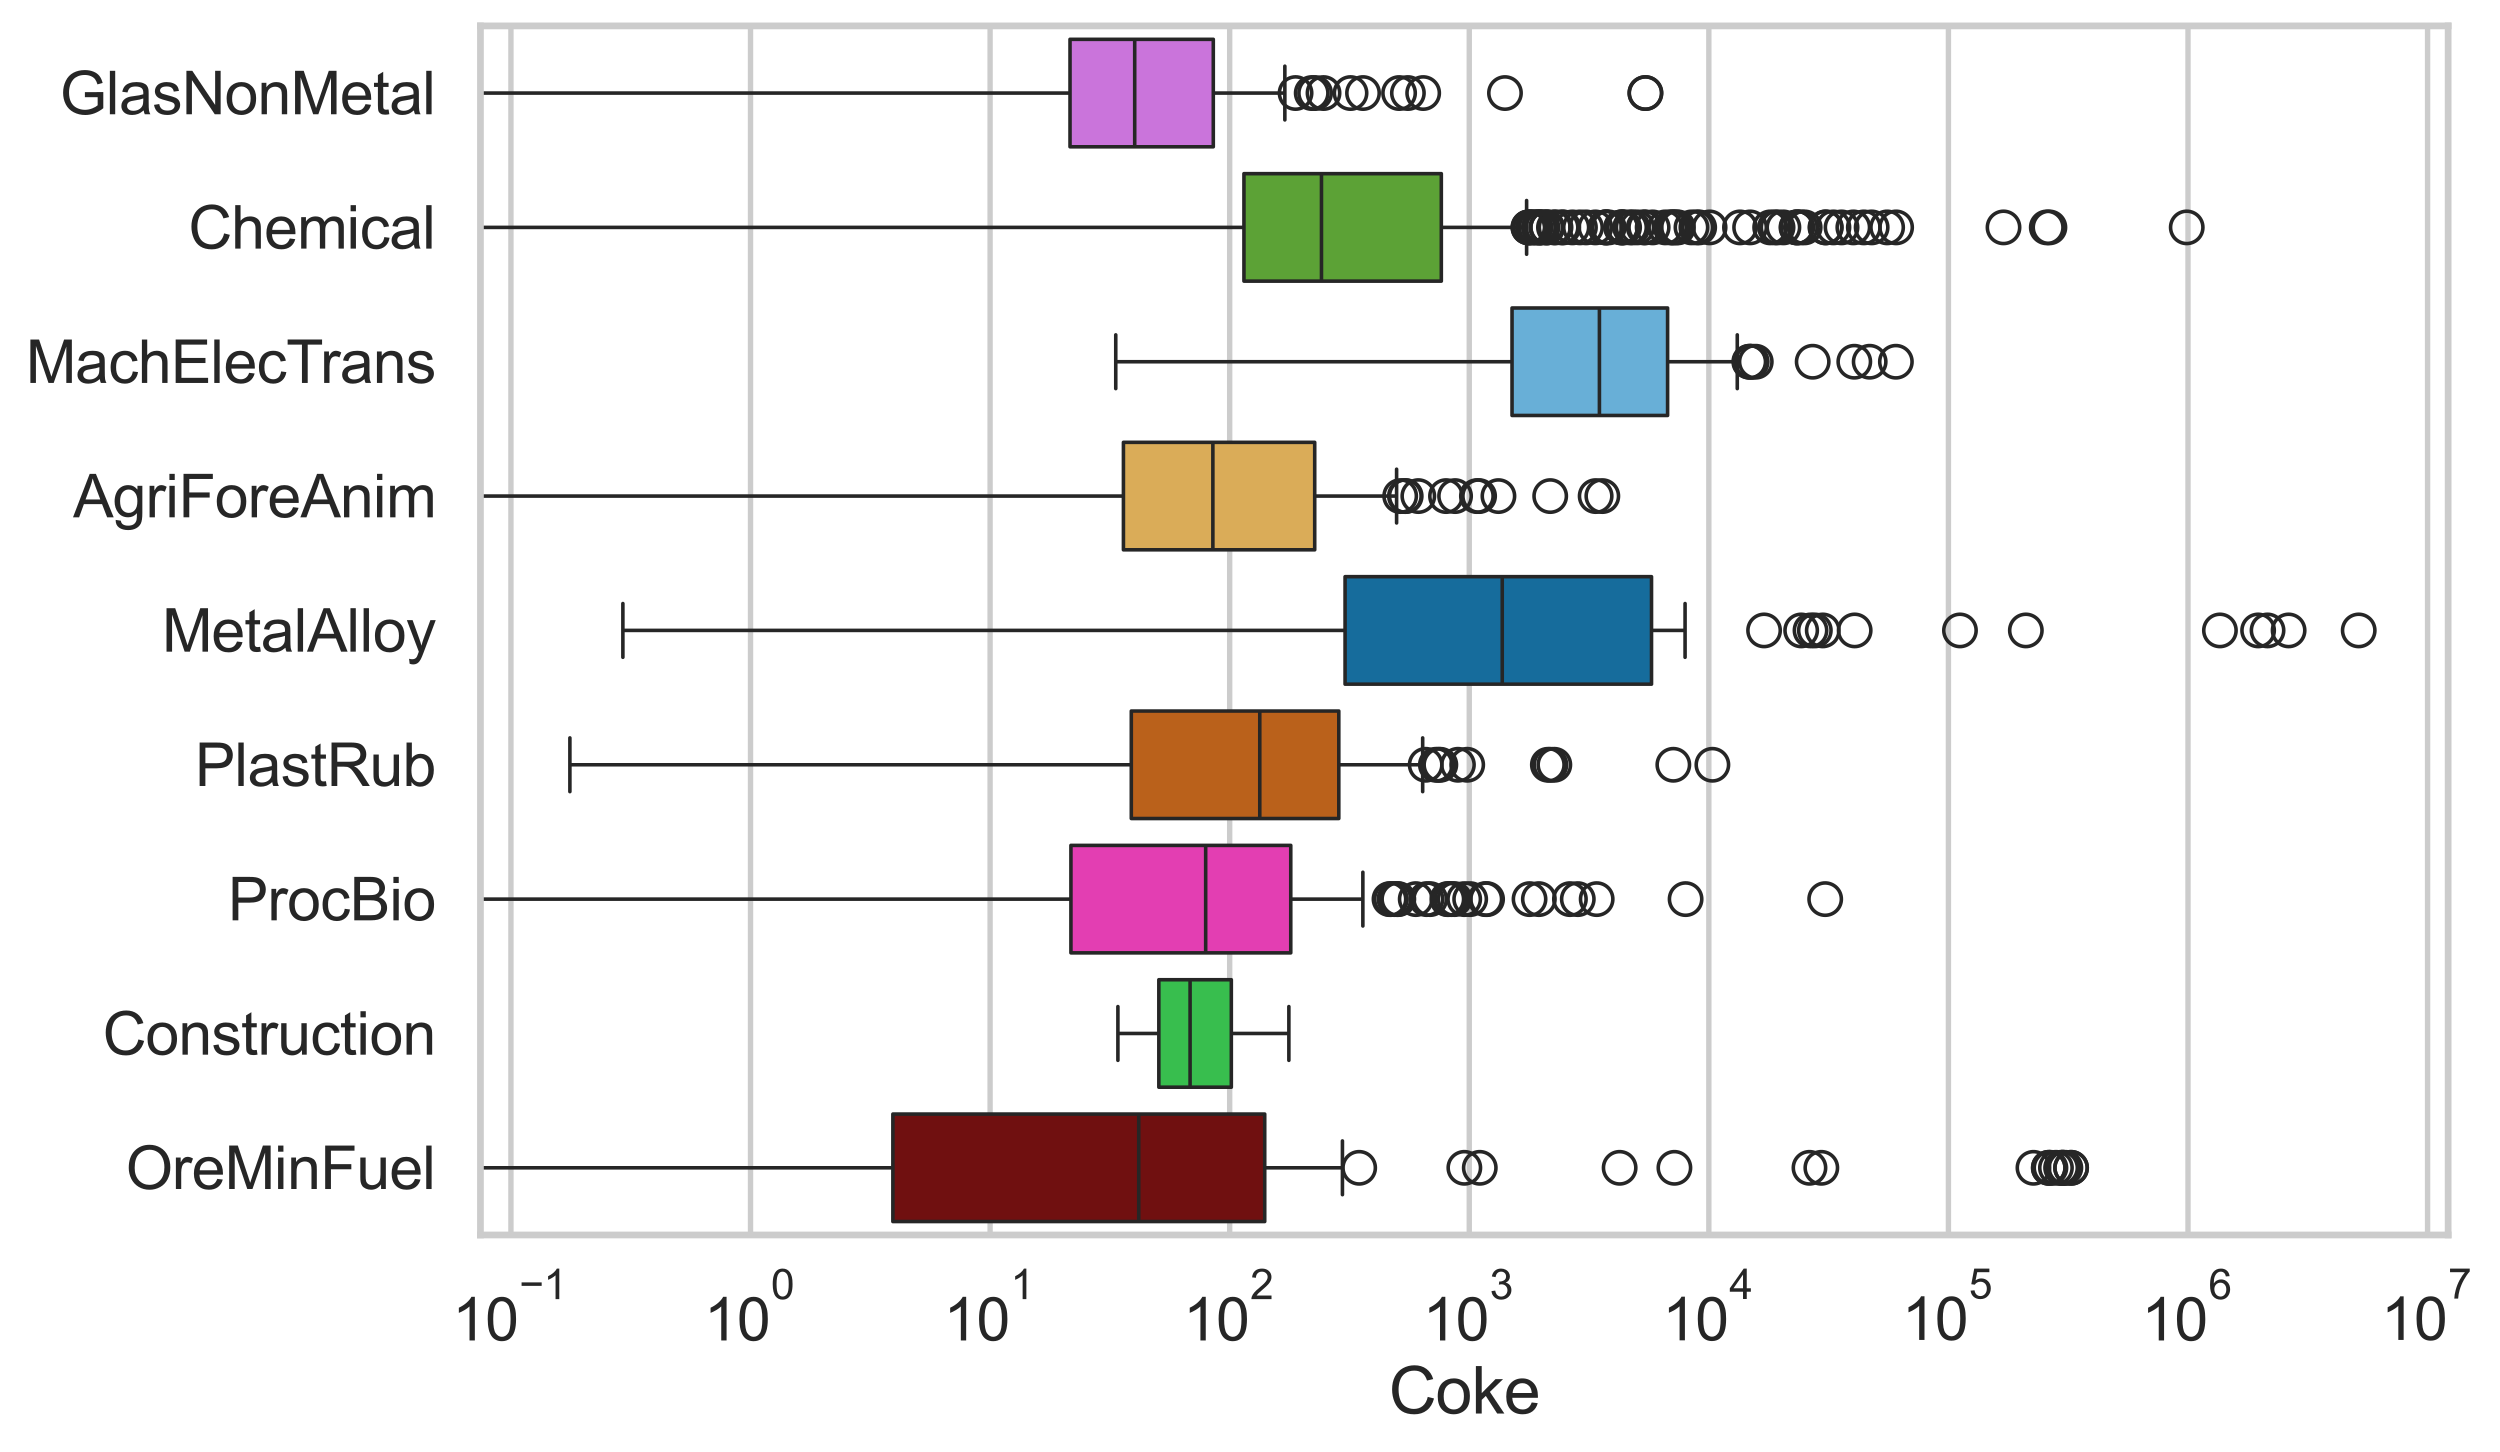 <?xml version="1.0" encoding="utf-8" standalone="no"?>
<!DOCTYPE svg PUBLIC "-//W3C//DTD SVG 1.1//EN"
  "http://www.w3.org/Graphics/SVG/1.1/DTD/svg11.dtd">
<svg xmlns:xlink="http://www.w3.org/1999/xlink" width="695.69pt" height="404.121pt" viewBox="0 0 695.69 404.121" xmlns="http://www.w3.org/2000/svg" version="1.1">
 <defs>
  <style type="text/css">*{stroke-linejoin: round; stroke-linecap: butt}</style>
 </defs>
 <g id="figure_1">
  <g id="patch_1">
   <path d="M 0 404.121 
L 695.69 404.121 
L 695.69 0 
L 0 0 
z
" style="fill: #ffffff"/>
  </g>
  <g id="axes_1">
   <g id="patch_2">
    <path d="M 133.697 343.665 
L 681.262 343.665 
L 681.262 7.2 
L 133.697 7.2 
z
" style="fill: #ffffff"/>
   </g>
   <g id="matplotlib.axis_1">
    <g id="xtick_1">
     <g id="line2d_1">
      <path d="M 142.18 343.665 
L 142.18 7.2 
" clip-path="url(#p41cc515cd7)" style="fill: none; stroke: #cccccc; stroke-width: 1.5; stroke-linecap: round"/>
     </g>
     <g id="text_1">
      <!-- $\mathdefault{10^{-1}}$ -->
      <g style="fill: #262626" transform="translate(125.845 373.18) scale(0.165 -0.165)">
       <defs>
        <path id="ArialMT-31" d="M 2384 0 
L 1822 0 
L 1822 3584 
Q 1619 3391 1289 3197 
Q 959 3003 697 2906 
L 697 3450 
Q 1169 3672 1522 3987 
Q 1875 4303 2022 4600 
L 2384 4600 
L 2384 0 
z
" transform="scale(0.016)"/>
        <path id="ArialMT-30" d="M 266 2259 
Q 266 3072 433 3567 
Q 600 4063 929 4331 
Q 1259 4600 1759 4600 
Q 2128 4600 2406 4451 
Q 2684 4303 2865 4023 
Q 3047 3744 3150 3342 
Q 3253 2941 3253 2259 
Q 3253 1453 3087 958 
Q 2922 463 2592 192 
Q 2263 -78 1759 -78 
Q 1097 -78 719 397 
Q 266 969 266 2259 
z
M 844 2259 
Q 844 1131 1108 757 
Q 1372 384 1759 384 
Q 2147 384 2411 759 
Q 2675 1134 2675 2259 
Q 2675 3391 2411 3762 
Q 2147 4134 1753 4134 
Q 1366 4134 1134 3806 
Q 844 3388 844 2259 
z
" transform="scale(0.016)"/>
        <path id="ArialMT-2212" d="M 3381 1997 
L 356 1997 
L 356 2522 
L 3381 2522 
L 3381 1997 
z
" transform="scale(0.016)"/>
       </defs>
       <use xlink:href="#ArialMT-31" transform="translate(0 0.994)"/>
       <use xlink:href="#ArialMT-30" transform="translate(55.615 0.994)"/>
       <use xlink:href="#ArialMT-2212" transform="translate(112.973 70.688) scale(0.7)"/>
       <use xlink:href="#ArialMT-31" transform="translate(153.852 70.688) scale(0.7)"/>
      </g>
     </g>
    </g>
    <g id="xtick_2">
     <g id="line2d_2">
      <path d="M 208.85 343.665 
L 208.85 7.2 
" clip-path="url(#p41cc515cd7)" style="fill: none; stroke: #cccccc; stroke-width: 1.5; stroke-linecap: round"/>
     </g>
     <g id="text_2">
      <!-- $\mathdefault{10^{0}}$ -->
      <g style="fill: #262626" transform="translate(195.897 373.18) scale(0.165 -0.165)">
       <use xlink:href="#ArialMT-31" transform="translate(0 0.994)"/>
       <use xlink:href="#ArialMT-30" transform="translate(55.615 0.994)"/>
       <use xlink:href="#ArialMT-30" transform="translate(112.973 70.688) scale(0.7)"/>
      </g>
     </g>
    </g>
    <g id="xtick_3">
     <g id="line2d_3">
      <path d="M 275.52 343.665 
L 275.52 7.2 
" clip-path="url(#p41cc515cd7)" style="fill: none; stroke: #cccccc; stroke-width: 1.5; stroke-linecap: round"/>
     </g>
     <g id="text_3">
      <!-- $\mathdefault{10^{1}}$ -->
      <g style="fill: #262626" transform="translate(262.567 373.18) scale(0.165 -0.165)">
       <use xlink:href="#ArialMT-31" transform="translate(0 0.994)"/>
       <use xlink:href="#ArialMT-30" transform="translate(55.615 0.994)"/>
       <use xlink:href="#ArialMT-31" transform="translate(112.973 70.688) scale(0.7)"/>
      </g>
     </g>
    </g>
    <g id="xtick_4">
     <g id="line2d_4">
      <path d="M 342.189 343.665 
L 342.189 7.2 
" clip-path="url(#p41cc515cd7)" style="fill: none; stroke: #cccccc; stroke-width: 1.5; stroke-linecap: round"/>
     </g>
     <g id="text_4">
      <!-- $\mathdefault{10^{2}}$ -->
      <g style="fill: #262626" transform="translate(329.237 373.18) scale(0.165 -0.165)">
       <defs>
        <path id="ArialMT-32" d="M 3222 541 
L 3222 0 
L 194 0 
Q 188 203 259 391 
Q 375 700 629 1000 
Q 884 1300 1366 1694 
Q 2113 2306 2375 2664 
Q 2638 3022 2638 3341 
Q 2638 3675 2398 3904 
Q 2159 4134 1775 4134 
Q 1369 4134 1125 3890 
Q 881 3647 878 3216 
L 300 3275 
Q 359 3922 746 4261 
Q 1134 4600 1788 4600 
Q 2447 4600 2831 4234 
Q 3216 3869 3216 3328 
Q 3216 3053 3103 2787 
Q 2991 2522 2730 2228 
Q 2469 1934 1863 1422 
Q 1356 997 1212 845 
Q 1069 694 975 541 
L 3222 541 
z
" transform="scale(0.016)"/>
       </defs>
       <use xlink:href="#ArialMT-31" transform="translate(0 0.994)"/>
       <use xlink:href="#ArialMT-30" transform="translate(55.615 0.994)"/>
       <use xlink:href="#ArialMT-32" transform="translate(112.973 70.688) scale(0.7)"/>
      </g>
     </g>
    </g>
    <g id="xtick_5">
     <g id="line2d_5">
      <path d="M 408.859 343.665 
L 408.859 7.2 
" clip-path="url(#p41cc515cd7)" style="fill: none; stroke: #cccccc; stroke-width: 1.5; stroke-linecap: round"/>
     </g>
     <g id="text_5">
      <!-- $\mathdefault{10^{3}}$ -->
      <g style="fill: #262626" transform="translate(395.906 373.18) scale(0.165 -0.165)">
       <defs>
        <path id="ArialMT-33" d="M 269 1209 
L 831 1284 
Q 928 806 1161 595 
Q 1394 384 1728 384 
Q 2125 384 2398 659 
Q 2672 934 2672 1341 
Q 2672 1728 2419 1979 
Q 2166 2231 1775 2231 
Q 1616 2231 1378 2169 
L 1441 2663 
Q 1497 2656 1531 2656 
Q 1891 2656 2178 2843 
Q 2466 3031 2466 3422 
Q 2466 3731 2256 3934 
Q 2047 4138 1716 4138 
Q 1388 4138 1169 3931 
Q 950 3725 888 3313 
L 325 3413 
Q 428 3978 793 4289 
Q 1159 4600 1703 4600 
Q 2078 4600 2393 4439 
Q 2709 4278 2876 4000 
Q 3044 3722 3044 3409 
Q 3044 3113 2884 2869 
Q 2725 2625 2413 2481 
Q 2819 2388 3044 2092 
Q 3269 1797 3269 1353 
Q 3269 753 2831 336 
Q 2394 -81 1725 -81 
Q 1122 -81 723 278 
Q 325 638 269 1209 
z
" transform="scale(0.016)"/>
       </defs>
       <use xlink:href="#ArialMT-31" transform="translate(0 0.994)"/>
       <use xlink:href="#ArialMT-30" transform="translate(55.615 0.994)"/>
       <use xlink:href="#ArialMT-33" transform="translate(112.973 70.688) scale(0.7)"/>
      </g>
     </g>
    </g>
    <g id="xtick_6">
     <g id="line2d_6">
      <path d="M 475.529 343.665 
L 475.529 7.2 
" clip-path="url(#p41cc515cd7)" style="fill: none; stroke: #cccccc; stroke-width: 1.5; stroke-linecap: round"/>
     </g>
     <g id="text_6">
      <!-- $\mathdefault{10^{4}}$ -->
      <g style="fill: #262626" transform="translate(462.576 373.015) scale(0.165 -0.165)">
       <defs>
        <path id="ArialMT-34" d="M 2069 0 
L 2069 1097 
L 81 1097 
L 81 1613 
L 2172 4581 
L 2631 4581 
L 2631 1613 
L 3250 1613 
L 3250 1097 
L 2631 1097 
L 2631 0 
L 2069 0 
z
M 2069 1613 
L 2069 3678 
L 634 1613 
L 2069 1613 
z
" transform="scale(0.016)"/>
       </defs>
       <use xlink:href="#ArialMT-31" transform="translate(0 0.202)"/>
       <use xlink:href="#ArialMT-30" transform="translate(55.615 0.202)"/>
       <use xlink:href="#ArialMT-34" transform="translate(112.973 69.895) scale(0.7)"/>
      </g>
     </g>
    </g>
    <g id="xtick_7">
     <g id="line2d_7">
      <path d="M 542.198 343.665 
L 542.198 7.2 
" clip-path="url(#p41cc515cd7)" style="fill: none; stroke: #cccccc; stroke-width: 1.5; stroke-linecap: round"/>
     </g>
     <g id="text_7">
      <!-- $\mathdefault{10^{5}}$ -->
      <g style="fill: #262626" transform="translate(529.246 373.015) scale(0.165 -0.165)">
       <defs>
        <path id="ArialMT-35" d="M 266 1200 
L 856 1250 
Q 922 819 1161 601 
Q 1400 384 1738 384 
Q 2144 384 2425 690 
Q 2706 997 2706 1503 
Q 2706 1984 2436 2262 
Q 2166 2541 1728 2541 
Q 1456 2541 1237 2417 
Q 1019 2294 894 2097 
L 366 2166 
L 809 4519 
L 3088 4519 
L 3088 3981 
L 1259 3981 
L 1013 2750 
Q 1425 3038 1878 3038 
Q 2478 3038 2890 2622 
Q 3303 2206 3303 1553 
Q 3303 931 2941 478 
Q 2500 -78 1738 -78 
Q 1113 -78 717 272 
Q 322 622 266 1200 
z
" transform="scale(0.016)"/>
       </defs>
       <use xlink:href="#ArialMT-31" transform="translate(0 0.88)"/>
       <use xlink:href="#ArialMT-30" transform="translate(55.615 0.88)"/>
       <use xlink:href="#ArialMT-35" transform="translate(112.973 70.573) scale(0.7)"/>
      </g>
     </g>
    </g>
    <g id="xtick_8">
     <g id="line2d_8">
      <path d="M 608.868 343.665 
L 608.868 7.2 
" clip-path="url(#p41cc515cd7)" style="fill: none; stroke: #cccccc; stroke-width: 1.5; stroke-linecap: round"/>
     </g>
     <g id="text_8">
      <!-- $\mathdefault{10^{6}}$ -->
      <g style="fill: #262626" transform="translate(595.915 373.18) scale(0.165 -0.165)">
       <defs>
        <path id="ArialMT-36" d="M 3184 3459 
L 2625 3416 
Q 2550 3747 2413 3897 
Q 2184 4138 1850 4138 
Q 1581 4138 1378 3988 
Q 1113 3794 959 3422 
Q 806 3050 800 2363 
Q 1003 2672 1297 2822 
Q 1591 2972 1913 2972 
Q 2475 2972 2870 2558 
Q 3266 2144 3266 1488 
Q 3266 1056 3080 686 
Q 2894 316 2569 119 
Q 2244 -78 1831 -78 
Q 1128 -78 684 439 
Q 241 956 241 2144 
Q 241 3472 731 4075 
Q 1159 4600 1884 4600 
Q 2425 4600 2770 4297 
Q 3116 3994 3184 3459 
z
M 888 1484 
Q 888 1194 1011 928 
Q 1134 663 1356 523 
Q 1578 384 1822 384 
Q 2178 384 2434 671 
Q 2691 959 2691 1453 
Q 2691 1928 2437 2201 
Q 2184 2475 1800 2475 
Q 1419 2475 1153 2201 
Q 888 1928 888 1484 
z
" transform="scale(0.016)"/>
       </defs>
       <use xlink:href="#ArialMT-31" transform="translate(0 0.994)"/>
       <use xlink:href="#ArialMT-30" transform="translate(55.615 0.994)"/>
       <use xlink:href="#ArialMT-36" transform="translate(112.973 70.688) scale(0.7)"/>
      </g>
     </g>
    </g>
    <g id="xtick_9">
     <g id="line2d_9">
      <path d="M 675.537 343.665 
L 675.537 7.2 
" clip-path="url(#p41cc515cd7)" style="fill: none; stroke: #cccccc; stroke-width: 1.5; stroke-linecap: round"/>
     </g>
     <g id="text_9">
      <!-- $\mathdefault{10^{7}}$ -->
      <g style="fill: #262626" transform="translate(662.585 373.015) scale(0.165 -0.165)">
       <defs>
        <path id="ArialMT-37" d="M 303 3981 
L 303 4522 
L 3269 4522 
L 3269 4084 
Q 2831 3619 2401 2847 
Q 1972 2075 1738 1259 
Q 1569 684 1522 0 
L 944 0 
Q 953 541 1156 1306 
Q 1359 2072 1739 2783 
Q 2119 3494 2547 3981 
L 303 3981 
z
" transform="scale(0.016)"/>
       </defs>
       <use xlink:href="#ArialMT-31" transform="translate(0 0.847)"/>
       <use xlink:href="#ArialMT-30" transform="translate(55.615 0.847)"/>
       <use xlink:href="#ArialMT-37" transform="translate(112.973 70.541) scale(0.7)"/>
      </g>
     </g>
    </g>
    <g id="xtick_10"/>
    <g id="xtick_11"/>
    <g id="xtick_12"/>
    <g id="xtick_13"/>
    <g id="xtick_14"/>
    <g id="xtick_15"/>
    <g id="xtick_16"/>
    <g id="xtick_17"/>
    <g id="xtick_18"/>
    <g id="xtick_19"/>
    <g id="xtick_20"/>
    <g id="xtick_21"/>
    <g id="xtick_22"/>
    <g id="xtick_23"/>
    <g id="xtick_24"/>
    <g id="xtick_25"/>
    <g id="xtick_26"/>
    <g id="xtick_27"/>
    <g id="xtick_28"/>
    <g id="xtick_29"/>
    <g id="xtick_30"/>
    <g id="xtick_31"/>
    <g id="xtick_32"/>
    <g id="xtick_33"/>
    <g id="xtick_34"/>
    <g id="xtick_35"/>
    <g id="xtick_36"/>
    <g id="xtick_37"/>
    <g id="xtick_38"/>
    <g id="xtick_39"/>
    <g id="xtick_40"/>
    <g id="xtick_41"/>
    <g id="xtick_42"/>
    <g id="xtick_43"/>
    <g id="xtick_44"/>
    <g id="xtick_45"/>
    <g id="xtick_46"/>
    <g id="xtick_47"/>
    <g id="xtick_48"/>
    <g id="xtick_49"/>
    <g id="xtick_50"/>
    <g id="xtick_51"/>
    <g id="xtick_52"/>
    <g id="xtick_53"/>
    <g id="xtick_54"/>
    <g id="xtick_55"/>
    <g id="xtick_56"/>
    <g id="xtick_57"/>
    <g id="xtick_58"/>
    <g id="xtick_59"/>
    <g id="xtick_60"/>
    <g id="xtick_61"/>
    <g id="xtick_62"/>
    <g id="xtick_63"/>
    <g id="xtick_64"/>
    <g id="xtick_65"/>
    <g id="xtick_66"/>
    <g id="xtick_67"/>
    <g id="xtick_68"/>
    <g id="xtick_69"/>
    <g id="xtick_70"/>
    <g id="xtick_71"/>
    <g id="xtick_72"/>
    <g id="xtick_73"/>
    <g id="xtick_74"/>
    <g id="xtick_75"/>
    <g id="text_10">
     <!-- Coke -->
     <g style="fill: #262626" transform="translate(386.47 393.344) scale(0.18 -0.18)">
      <defs>
       <path id="ArialMT-43" d="M 3763 1606 
L 4369 1453 
Q 4178 706 3683 314 
Q 3188 -78 2472 -78 
Q 1731 -78 1267 223 
Q 803 525 561 1097 
Q 319 1669 319 2325 
Q 319 3041 592 3573 
Q 866 4106 1370 4382 
Q 1875 4659 2481 4659 
Q 3169 4659 3637 4309 
Q 4106 3959 4291 3325 
L 3694 3184 
Q 3534 3684 3231 3912 
Q 2928 4141 2469 4141 
Q 1941 4141 1586 3887 
Q 1231 3634 1087 3207 
Q 944 2781 944 2328 
Q 944 1744 1114 1308 
Q 1284 872 1643 656 
Q 2003 441 2422 441 
Q 2931 441 3284 734 
Q 3638 1028 3763 1606 
z
" transform="scale(0.016)"/>
       <path id="ArialMT-6f" d="M 213 1659 
Q 213 2581 725 3025 
Q 1153 3394 1769 3394 
Q 2453 3394 2887 2945 
Q 3322 2497 3322 1706 
Q 3322 1066 3130 698 
Q 2938 331 2570 128 
Q 2203 -75 1769 -75 
Q 1072 -75 642 372 
Q 213 819 213 1659 
z
M 791 1659 
Q 791 1022 1069 705 
Q 1347 388 1769 388 
Q 2188 388 2466 706 
Q 2744 1025 2744 1678 
Q 2744 2294 2464 2611 
Q 2184 2928 1769 2928 
Q 1347 2928 1069 2612 
Q 791 2297 791 1659 
z
" transform="scale(0.016)"/>
       <path id="ArialMT-6b" d="M 425 0 
L 425 4581 
L 988 4581 
L 988 1969 
L 2319 3319 
L 3047 3319 
L 1778 2088 
L 3175 0 
L 2481 0 
L 1384 1697 
L 988 1316 
L 988 0 
L 425 0 
z
" transform="scale(0.016)"/>
       <path id="ArialMT-65" d="M 2694 1069 
L 3275 997 
Q 3138 488 2766 206 
Q 2394 -75 1816 -75 
Q 1088 -75 661 373 
Q 234 822 234 1631 
Q 234 2469 665 2931 
Q 1097 3394 1784 3394 
Q 2450 3394 2872 2941 
Q 3294 2488 3294 1666 
Q 3294 1616 3291 1516 
L 816 1516 
Q 847 969 1125 678 
Q 1403 388 1819 388 
Q 2128 388 2347 550 
Q 2566 713 2694 1069 
z
M 847 1978 
L 2700 1978 
Q 2663 2397 2488 2606 
Q 2219 2931 1791 2931 
Q 1403 2931 1139 2672 
Q 875 2413 847 1978 
z
" transform="scale(0.016)"/>
      </defs>
      <use xlink:href="#ArialMT-43"/>
      <use xlink:href="#ArialMT-6f" transform="translate(72.217 0)"/>
      <use xlink:href="#ArialMT-6b" transform="translate(127.832 0)"/>
      <use xlink:href="#ArialMT-65" transform="translate(177.832 0)"/>
     </g>
    </g>
   </g>
   <g id="matplotlib.axis_2">
    <g id="ytick_1">
     <g id="text_11">
      <!-- GlasNonMetal -->
      <g style="fill: #262626" transform="translate(16.659 31.798) scale(0.165 -0.165)">
       <defs>
        <path id="ArialMT-47" d="M 2638 1797 
L 2638 2334 
L 4578 2338 
L 4578 638 
Q 4131 281 3656 101 
Q 3181 -78 2681 -78 
Q 2006 -78 1454 211 
Q 903 500 622 1047 
Q 341 1594 341 2269 
Q 341 2938 620 3517 
Q 900 4097 1425 4378 
Q 1950 4659 2634 4659 
Q 3131 4659 3532 4498 
Q 3934 4338 4162 4050 
Q 4391 3763 4509 3300 
L 3963 3150 
Q 3859 3500 3706 3700 
Q 3553 3900 3268 4020 
Q 2984 4141 2638 4141 
Q 2222 4141 1919 4014 
Q 1616 3888 1430 3681 
Q 1244 3475 1141 3228 
Q 966 2803 966 2306 
Q 966 1694 1177 1281 
Q 1388 869 1791 669 
Q 2194 469 2647 469 
Q 3041 469 3416 620 
Q 3791 772 3984 944 
L 3984 1797 
L 2638 1797 
z
" transform="scale(0.016)"/>
        <path id="ArialMT-6c" d="M 409 0 
L 409 4581 
L 972 4581 
L 972 0 
L 409 0 
z
" transform="scale(0.016)"/>
        <path id="ArialMT-61" d="M 2588 409 
Q 2275 144 1986 34 
Q 1697 -75 1366 -75 
Q 819 -75 525 192 
Q 231 459 231 875 
Q 231 1119 342 1320 
Q 453 1522 633 1644 
Q 813 1766 1038 1828 
Q 1203 1872 1538 1913 
Q 2219 1994 2541 2106 
Q 2544 2222 2544 2253 
Q 2544 2597 2384 2738 
Q 2169 2928 1744 2928 
Q 1347 2928 1158 2789 
Q 969 2650 878 2297 
L 328 2372 
Q 403 2725 575 2942 
Q 747 3159 1072 3276 
Q 1397 3394 1825 3394 
Q 2250 3394 2515 3294 
Q 2781 3194 2906 3042 
Q 3031 2891 3081 2659 
Q 3109 2516 3109 2141 
L 3109 1391 
Q 3109 606 3145 398 
Q 3181 191 3288 0 
L 2700 0 
Q 2613 175 2588 409 
z
M 2541 1666 
Q 2234 1541 1622 1453 
Q 1275 1403 1131 1340 
Q 988 1278 909 1158 
Q 831 1038 831 891 
Q 831 666 1001 516 
Q 1172 366 1500 366 
Q 1825 366 2078 508 
Q 2331 650 2450 897 
Q 2541 1088 2541 1459 
L 2541 1666 
z
" transform="scale(0.016)"/>
        <path id="ArialMT-73" d="M 197 991 
L 753 1078 
Q 800 744 1014 566 
Q 1228 388 1613 388 
Q 2000 388 2187 545 
Q 2375 703 2375 916 
Q 2375 1106 2209 1216 
Q 2094 1291 1634 1406 
Q 1016 1563 777 1677 
Q 538 1791 414 1992 
Q 291 2194 291 2438 
Q 291 2659 392 2848 
Q 494 3038 669 3163 
Q 800 3259 1026 3326 
Q 1253 3394 1513 3394 
Q 1903 3394 2198 3281 
Q 2494 3169 2634 2976 
Q 2775 2784 2828 2463 
L 2278 2388 
Q 2241 2644 2061 2787 
Q 1881 2931 1553 2931 
Q 1166 2931 1000 2803 
Q 834 2675 834 2503 
Q 834 2394 903 2306 
Q 972 2216 1119 2156 
Q 1203 2125 1616 2013 
Q 2213 1853 2448 1751 
Q 2684 1650 2818 1456 
Q 2953 1263 2953 975 
Q 2953 694 2789 445 
Q 2625 197 2315 61 
Q 2006 -75 1616 -75 
Q 969 -75 630 194 
Q 291 463 197 991 
z
" transform="scale(0.016)"/>
        <path id="ArialMT-4e" d="M 488 0 
L 488 4581 
L 1109 4581 
L 3516 984 
L 3516 4581 
L 4097 4581 
L 4097 0 
L 3475 0 
L 1069 3600 
L 1069 0 
L 488 0 
z
" transform="scale(0.016)"/>
        <path id="ArialMT-6e" d="M 422 0 
L 422 3319 
L 928 3319 
L 928 2847 
Q 1294 3394 1984 3394 
Q 2284 3394 2536 3286 
Q 2788 3178 2913 3003 
Q 3038 2828 3088 2588 
Q 3119 2431 3119 2041 
L 3119 0 
L 2556 0 
L 2556 2019 
Q 2556 2363 2490 2533 
Q 2425 2703 2258 2804 
Q 2091 2906 1866 2906 
Q 1506 2906 1245 2678 
Q 984 2450 984 1813 
L 984 0 
L 422 0 
z
" transform="scale(0.016)"/>
        <path id="ArialMT-4d" d="M 475 0 
L 475 4581 
L 1388 4581 
L 2472 1338 
Q 2622 884 2691 659 
Q 2769 909 2934 1394 
L 4031 4581 
L 4847 4581 
L 4847 0 
L 4263 0 
L 4263 3834 
L 2931 0 
L 2384 0 
L 1059 3900 
L 1059 0 
L 475 0 
z
" transform="scale(0.016)"/>
        <path id="ArialMT-74" d="M 1650 503 
L 1731 6 
Q 1494 -44 1306 -44 
Q 1000 -44 831 53 
Q 663 150 594 308 
Q 525 466 525 972 
L 525 2881 
L 113 2881 
L 113 3319 
L 525 3319 
L 525 4141 
L 1084 4478 
L 1084 3319 
L 1650 3319 
L 1650 2881 
L 1084 2881 
L 1084 941 
Q 1084 700 1114 631 
Q 1144 563 1211 522 
Q 1278 481 1403 481 
Q 1497 481 1650 503 
z
" transform="scale(0.016)"/>
       </defs>
       <use xlink:href="#ArialMT-47"/>
       <use xlink:href="#ArialMT-6c" transform="translate(77.783 0)"/>
       <use xlink:href="#ArialMT-61" transform="translate(100 0)"/>
       <use xlink:href="#ArialMT-73" transform="translate(155.615 0)"/>
       <use xlink:href="#ArialMT-4e" transform="translate(205.615 0)"/>
       <use xlink:href="#ArialMT-6f" transform="translate(277.832 0)"/>
       <use xlink:href="#ArialMT-6e" transform="translate(333.447 0)"/>
       <use xlink:href="#ArialMT-4d" transform="translate(389.062 0)"/>
       <use xlink:href="#ArialMT-65" transform="translate(472.363 0)"/>
       <use xlink:href="#ArialMT-74" transform="translate(527.979 0)"/>
       <use xlink:href="#ArialMT-61" transform="translate(555.762 0)"/>
       <use xlink:href="#ArialMT-6c" transform="translate(611.377 0)"/>
      </g>
     </g>
    </g>
    <g id="ytick_2">
     <g id="text_12">
      <!-- Chemical -->
      <g style="fill: #262626" transform="translate(52.428 69.183) scale(0.165 -0.165)">
       <defs>
        <path id="ArialMT-68" d="M 422 0 
L 422 4581 
L 984 4581 
L 984 2938 
Q 1378 3394 1978 3394 
Q 2347 3394 2619 3248 
Q 2891 3103 3008 2847 
Q 3125 2591 3125 2103 
L 3125 0 
L 2563 0 
L 2563 2103 
Q 2563 2525 2380 2717 
Q 2197 2909 1863 2909 
Q 1613 2909 1392 2779 
Q 1172 2650 1078 2428 
Q 984 2206 984 1816 
L 984 0 
L 422 0 
z
" transform="scale(0.016)"/>
        <path id="ArialMT-6d" d="M 422 0 
L 422 3319 
L 925 3319 
L 925 2853 
Q 1081 3097 1340 3245 
Q 1600 3394 1931 3394 
Q 2300 3394 2536 3241 
Q 2772 3088 2869 2813 
Q 3263 3394 3894 3394 
Q 4388 3394 4653 3120 
Q 4919 2847 4919 2278 
L 4919 0 
L 4359 0 
L 4359 2091 
Q 4359 2428 4304 2576 
Q 4250 2725 4106 2815 
Q 3963 2906 3769 2906 
Q 3419 2906 3187 2673 
Q 2956 2441 2956 1928 
L 2956 0 
L 2394 0 
L 2394 2156 
Q 2394 2531 2256 2718 
Q 2119 2906 1806 2906 
Q 1569 2906 1367 2781 
Q 1166 2656 1075 2415 
Q 984 2175 984 1722 
L 984 0 
L 422 0 
z
" transform="scale(0.016)"/>
        <path id="ArialMT-69" d="M 425 3934 
L 425 4581 
L 988 4581 
L 988 3934 
L 425 3934 
z
M 425 0 
L 425 3319 
L 988 3319 
L 988 0 
L 425 0 
z
" transform="scale(0.016)"/>
        <path id="ArialMT-63" d="M 2588 1216 
L 3141 1144 
Q 3050 572 2676 248 
Q 2303 -75 1759 -75 
Q 1078 -75 664 370 
Q 250 816 250 1647 
Q 250 2184 428 2587 
Q 606 2991 970 3192 
Q 1334 3394 1763 3394 
Q 2303 3394 2647 3120 
Q 2991 2847 3088 2344 
L 2541 2259 
Q 2463 2594 2264 2762 
Q 2066 2931 1784 2931 
Q 1359 2931 1093 2626 
Q 828 2322 828 1663 
Q 828 994 1084 691 
Q 1341 388 1753 388 
Q 2084 388 2306 591 
Q 2528 794 2588 1216 
z
" transform="scale(0.016)"/>
       </defs>
       <use xlink:href="#ArialMT-43"/>
       <use xlink:href="#ArialMT-68" transform="translate(72.217 0)"/>
       <use xlink:href="#ArialMT-65" transform="translate(127.832 0)"/>
       <use xlink:href="#ArialMT-6d" transform="translate(183.447 0)"/>
       <use xlink:href="#ArialMT-69" transform="translate(266.748 0)"/>
       <use xlink:href="#ArialMT-63" transform="translate(288.965 0)"/>
       <use xlink:href="#ArialMT-61" transform="translate(338.965 0)"/>
       <use xlink:href="#ArialMT-6c" transform="translate(394.58 0)"/>
      </g>
     </g>
    </g>
    <g id="ytick_3">
     <g id="text_13">
      <!-- MachElecTrans -->
      <g style="fill: #262626" transform="translate(7.2 106.568) scale(0.165 -0.165)">
       <defs>
        <path id="ArialMT-45" d="M 506 0 
L 506 4581 
L 3819 4581 
L 3819 4041 
L 1113 4041 
L 1113 2638 
L 3647 2638 
L 3647 2100 
L 1113 2100 
L 1113 541 
L 3925 541 
L 3925 0 
L 506 0 
z
" transform="scale(0.016)"/>
        <path id="ArialMT-54" d="M 1659 0 
L 1659 4041 
L 150 4041 
L 150 4581 
L 3781 4581 
L 3781 4041 
L 2266 4041 
L 2266 0 
L 1659 0 
z
" transform="scale(0.016)"/>
        <path id="ArialMT-72" d="M 416 0 
L 416 3319 
L 922 3319 
L 922 2816 
Q 1116 3169 1280 3281 
Q 1444 3394 1641 3394 
Q 1925 3394 2219 3213 
L 2025 2691 
Q 1819 2813 1613 2813 
Q 1428 2813 1281 2702 
Q 1134 2591 1072 2394 
Q 978 2094 978 1738 
L 978 0 
L 416 0 
z
" transform="scale(0.016)"/>
       </defs>
       <use xlink:href="#ArialMT-4d"/>
       <use xlink:href="#ArialMT-61" transform="translate(83.301 0)"/>
       <use xlink:href="#ArialMT-63" transform="translate(138.916 0)"/>
       <use xlink:href="#ArialMT-68" transform="translate(188.916 0)"/>
       <use xlink:href="#ArialMT-45" transform="translate(244.531 0)"/>
       <use xlink:href="#ArialMT-6c" transform="translate(311.23 0)"/>
       <use xlink:href="#ArialMT-65" transform="translate(333.447 0)"/>
       <use xlink:href="#ArialMT-63" transform="translate(389.062 0)"/>
       <use xlink:href="#ArialMT-54" transform="translate(439.062 0)"/>
       <use xlink:href="#ArialMT-72" transform="translate(496.396 0)"/>
       <use xlink:href="#ArialMT-61" transform="translate(529.697 0)"/>
       <use xlink:href="#ArialMT-6e" transform="translate(585.312 0)"/>
       <use xlink:href="#ArialMT-73" transform="translate(640.928 0)"/>
      </g>
     </g>
    </g>
    <g id="ytick_4">
     <g id="text_14">
      <!-- AgriForeAnim -->
      <g style="fill: #262626" transform="translate(20.341 143.953) scale(0.165 -0.165)">
       <defs>
        <path id="ArialMT-41" d="M -9 0 
L 1750 4581 
L 2403 4581 
L 4278 0 
L 3588 0 
L 3053 1388 
L 1138 1388 
L 634 0 
L -9 0 
z
M 1313 1881 
L 2866 1881 
L 2388 3150 
Q 2169 3728 2063 4100 
Q 1975 3659 1816 3225 
L 1313 1881 
z
" transform="scale(0.016)"/>
        <path id="ArialMT-67" d="M 319 -275 
L 866 -356 
Q 900 -609 1056 -725 
Q 1266 -881 1628 -881 
Q 2019 -881 2231 -725 
Q 2444 -569 2519 -288 
Q 2563 -116 2559 434 
Q 2191 0 1641 0 
Q 956 0 581 494 
Q 206 988 206 1678 
Q 206 2153 378 2554 
Q 550 2956 876 3175 
Q 1203 3394 1644 3394 
Q 2231 3394 2613 2919 
L 2613 3319 
L 3131 3319 
L 3131 450 
Q 3131 -325 2973 -648 
Q 2816 -972 2473 -1159 
Q 2131 -1347 1631 -1347 
Q 1038 -1347 672 -1080 
Q 306 -813 319 -275 
z
M 784 1719 
Q 784 1066 1043 766 
Q 1303 466 1694 466 
Q 2081 466 2343 764 
Q 2606 1063 2606 1700 
Q 2606 2309 2336 2618 
Q 2066 2928 1684 2928 
Q 1309 2928 1046 2623 
Q 784 2319 784 1719 
z
" transform="scale(0.016)"/>
        <path id="ArialMT-46" d="M 525 0 
L 525 4581 
L 3616 4581 
L 3616 4041 
L 1131 4041 
L 1131 2622 
L 3281 2622 
L 3281 2081 
L 1131 2081 
L 1131 0 
L 525 0 
z
" transform="scale(0.016)"/>
       </defs>
       <use xlink:href="#ArialMT-41"/>
       <use xlink:href="#ArialMT-67" transform="translate(66.699 0)"/>
       <use xlink:href="#ArialMT-72" transform="translate(122.314 0)"/>
       <use xlink:href="#ArialMT-69" transform="translate(155.615 0)"/>
       <use xlink:href="#ArialMT-46" transform="translate(177.832 0)"/>
       <use xlink:href="#ArialMT-6f" transform="translate(238.916 0)"/>
       <use xlink:href="#ArialMT-72" transform="translate(294.531 0)"/>
       <use xlink:href="#ArialMT-65" transform="translate(327.832 0)"/>
       <use xlink:href="#ArialMT-41" transform="translate(383.447 0)"/>
       <use xlink:href="#ArialMT-6e" transform="translate(450.146 0)"/>
       <use xlink:href="#ArialMT-69" transform="translate(505.762 0)"/>
       <use xlink:href="#ArialMT-6d" transform="translate(527.979 0)"/>
      </g>
     </g>
    </g>
    <g id="ytick_5">
     <g id="text_15">
      <!-- MetalAlloy -->
      <g style="fill: #262626" transform="translate(45.088 181.337) scale(0.165 -0.165)">
       <defs>
        <path id="ArialMT-79" d="M 397 -1278 
L 334 -750 
Q 519 -800 656 -800 
Q 844 -800 956 -737 
Q 1069 -675 1141 -563 
Q 1194 -478 1313 -144 
Q 1328 -97 1363 -6 
L 103 3319 
L 709 3319 
L 1400 1397 
Q 1534 1031 1641 628 
Q 1738 1016 1872 1384 
L 2581 3319 
L 3144 3319 
L 1881 -56 
Q 1678 -603 1566 -809 
Q 1416 -1088 1222 -1217 
Q 1028 -1347 759 -1347 
Q 597 -1347 397 -1278 
z
" transform="scale(0.016)"/>
       </defs>
       <use xlink:href="#ArialMT-4d"/>
       <use xlink:href="#ArialMT-65" transform="translate(83.301 0)"/>
       <use xlink:href="#ArialMT-74" transform="translate(138.916 0)"/>
       <use xlink:href="#ArialMT-61" transform="translate(166.699 0)"/>
       <use xlink:href="#ArialMT-6c" transform="translate(222.314 0)"/>
       <use xlink:href="#ArialMT-41" transform="translate(244.531 0)"/>
       <use xlink:href="#ArialMT-6c" transform="translate(311.23 0)"/>
       <use xlink:href="#ArialMT-6c" transform="translate(333.447 0)"/>
       <use xlink:href="#ArialMT-6f" transform="translate(355.664 0)"/>
       <use xlink:href="#ArialMT-79" transform="translate(411.279 0)"/>
      </g>
     </g>
    </g>
    <g id="ytick_6">
     <g id="text_16">
      <!-- PlastRub -->
      <g style="fill: #262626" transform="translate(54.248 218.722) scale(0.165 -0.165)">
       <defs>
        <path id="ArialMT-50" d="M 494 0 
L 494 4581 
L 2222 4581 
Q 2678 4581 2919 4538 
Q 3256 4481 3484 4323 
Q 3713 4166 3852 3881 
Q 3991 3597 3991 3256 
Q 3991 2672 3619 2267 
Q 3247 1863 2275 1863 
L 1100 1863 
L 1100 0 
L 494 0 
z
M 1100 2403 
L 2284 2403 
Q 2872 2403 3119 2622 
Q 3366 2841 3366 3238 
Q 3366 3525 3220 3729 
Q 3075 3934 2838 4000 
Q 2684 4041 2272 4041 
L 1100 4041 
L 1100 2403 
z
" transform="scale(0.016)"/>
        <path id="ArialMT-52" d="M 503 0 
L 503 4581 
L 2534 4581 
Q 3147 4581 3465 4457 
Q 3784 4334 3975 4021 
Q 4166 3709 4166 3331 
Q 4166 2844 3850 2509 
Q 3534 2175 2875 2084 
Q 3116 1969 3241 1856 
Q 3506 1613 3744 1247 
L 4541 0 
L 3778 0 
L 3172 953 
Q 2906 1366 2734 1584 
Q 2563 1803 2427 1890 
Q 2291 1978 2150 2013 
Q 2047 2034 1813 2034 
L 1109 2034 
L 1109 0 
L 503 0 
z
M 1109 2559 
L 2413 2559 
Q 2828 2559 3062 2645 
Q 3297 2731 3419 2920 
Q 3541 3109 3541 3331 
Q 3541 3656 3305 3865 
Q 3069 4075 2559 4075 
L 1109 4075 
L 1109 2559 
z
" transform="scale(0.016)"/>
        <path id="ArialMT-75" d="M 2597 0 
L 2597 488 
Q 2209 -75 1544 -75 
Q 1250 -75 995 37 
Q 741 150 617 320 
Q 494 491 444 738 
Q 409 903 409 1263 
L 409 3319 
L 972 3319 
L 972 1478 
Q 972 1038 1006 884 
Q 1059 663 1231 536 
Q 1403 409 1656 409 
Q 1909 409 2131 539 
Q 2353 669 2445 892 
Q 2538 1116 2538 1541 
L 2538 3319 
L 3100 3319 
L 3100 0 
L 2597 0 
z
" transform="scale(0.016)"/>
        <path id="ArialMT-62" d="M 941 0 
L 419 0 
L 419 4581 
L 981 4581 
L 981 2947 
Q 1338 3394 1891 3394 
Q 2197 3394 2470 3270 
Q 2744 3147 2920 2923 
Q 3097 2700 3197 2384 
Q 3297 2069 3297 1709 
Q 3297 856 2875 390 
Q 2453 -75 1863 -75 
Q 1275 -75 941 416 
L 941 0 
z
M 934 1684 
Q 934 1088 1097 822 
Q 1363 388 1816 388 
Q 2184 388 2453 708 
Q 2722 1028 2722 1663 
Q 2722 2313 2464 2622 
Q 2206 2931 1841 2931 
Q 1472 2931 1203 2611 
Q 934 2291 934 1684 
z
" transform="scale(0.016)"/>
       </defs>
       <use xlink:href="#ArialMT-50"/>
       <use xlink:href="#ArialMT-6c" transform="translate(66.699 0)"/>
       <use xlink:href="#ArialMT-61" transform="translate(88.916 0)"/>
       <use xlink:href="#ArialMT-73" transform="translate(144.531 0)"/>
       <use xlink:href="#ArialMT-74" transform="translate(194.531 0)"/>
       <use xlink:href="#ArialMT-52" transform="translate(222.314 0)"/>
       <use xlink:href="#ArialMT-75" transform="translate(294.531 0)"/>
       <use xlink:href="#ArialMT-62" transform="translate(350.146 0)"/>
      </g>
     </g>
    </g>
    <g id="ytick_7">
     <g id="text_17">
      <!-- ProcBio -->
      <g style="fill: #262626" transform="translate(63.424 256.107) scale(0.165 -0.165)">
       <defs>
        <path id="ArialMT-42" d="M 469 0 
L 469 4581 
L 2188 4581 
Q 2713 4581 3030 4442 
Q 3347 4303 3526 4014 
Q 3706 3725 3706 3409 
Q 3706 3116 3547 2856 
Q 3388 2597 3066 2438 
Q 3481 2316 3704 2022 
Q 3928 1728 3928 1328 
Q 3928 1006 3792 729 
Q 3656 453 3456 303 
Q 3256 153 2954 76 
Q 2653 0 2216 0 
L 469 0 
z
M 1075 2656 
L 2066 2656 
Q 2469 2656 2644 2709 
Q 2875 2778 2992 2937 
Q 3109 3097 3109 3338 
Q 3109 3566 3000 3739 
Q 2891 3913 2687 3977 
Q 2484 4041 1991 4041 
L 1075 4041 
L 1075 2656 
z
M 1075 541 
L 2216 541 
Q 2509 541 2628 563 
Q 2838 600 2978 687 
Q 3119 775 3209 942 
Q 3300 1109 3300 1328 
Q 3300 1584 3169 1773 
Q 3038 1963 2805 2039 
Q 2572 2116 2134 2116 
L 1075 2116 
L 1075 541 
z
" transform="scale(0.016)"/>
       </defs>
       <use xlink:href="#ArialMT-50"/>
       <use xlink:href="#ArialMT-72" transform="translate(66.699 0)"/>
       <use xlink:href="#ArialMT-6f" transform="translate(100 0)"/>
       <use xlink:href="#ArialMT-63" transform="translate(155.615 0)"/>
       <use xlink:href="#ArialMT-42" transform="translate(205.615 0)"/>
       <use xlink:href="#ArialMT-69" transform="translate(272.314 0)"/>
       <use xlink:href="#ArialMT-6f" transform="translate(294.531 0)"/>
      </g>
     </g>
    </g>
    <g id="ytick_8">
     <g id="text_18">
      <!-- Construction -->
      <g style="fill: #262626" transform="translate(28.575 293.492) scale(0.165 -0.165)">
       <use xlink:href="#ArialMT-43"/>
       <use xlink:href="#ArialMT-6f" transform="translate(72.217 0)"/>
       <use xlink:href="#ArialMT-6e" transform="translate(127.832 0)"/>
       <use xlink:href="#ArialMT-73" transform="translate(183.447 0)"/>
       <use xlink:href="#ArialMT-74" transform="translate(233.447 0)"/>
       <use xlink:href="#ArialMT-72" transform="translate(261.23 0)"/>
       <use xlink:href="#ArialMT-75" transform="translate(294.531 0)"/>
       <use xlink:href="#ArialMT-63" transform="translate(350.146 0)"/>
       <use xlink:href="#ArialMT-74" transform="translate(400.146 0)"/>
       <use xlink:href="#ArialMT-69" transform="translate(427.93 0)"/>
       <use xlink:href="#ArialMT-6f" transform="translate(450.146 0)"/>
       <use xlink:href="#ArialMT-6e" transform="translate(505.762 0)"/>
      </g>
     </g>
    </g>
    <g id="ytick_9">
     <g id="text_19">
      <!-- OreMinFuel -->
      <g style="fill: #262626" transform="translate(35.013 330.877) scale(0.165 -0.165)">
       <defs>
        <path id="ArialMT-4f" d="M 309 2231 
Q 309 3372 921 4017 
Q 1534 4663 2503 4663 
Q 3138 4663 3647 4359 
Q 4156 4056 4423 3514 
Q 4691 2972 4691 2284 
Q 4691 1588 4409 1038 
Q 4128 488 3612 205 
Q 3097 -78 2500 -78 
Q 1853 -78 1343 234 
Q 834 547 571 1087 
Q 309 1628 309 2231 
z
M 934 2222 
Q 934 1394 1379 917 
Q 1825 441 2497 441 
Q 3181 441 3623 922 
Q 4066 1403 4066 2288 
Q 4066 2847 3877 3264 
Q 3688 3681 3323 3911 
Q 2959 4141 2506 4141 
Q 1863 4141 1398 3698 
Q 934 3256 934 2222 
z
" transform="scale(0.016)"/>
       </defs>
       <use xlink:href="#ArialMT-4f"/>
       <use xlink:href="#ArialMT-72" transform="translate(77.783 0)"/>
       <use xlink:href="#ArialMT-65" transform="translate(111.084 0)"/>
       <use xlink:href="#ArialMT-4d" transform="translate(166.699 0)"/>
       <use xlink:href="#ArialMT-69" transform="translate(250 0)"/>
       <use xlink:href="#ArialMT-6e" transform="translate(272.217 0)"/>
       <use xlink:href="#ArialMT-46" transform="translate(327.832 0)"/>
       <use xlink:href="#ArialMT-75" transform="translate(388.916 0)"/>
       <use xlink:href="#ArialMT-65" transform="translate(444.531 0)"/>
       <use xlink:href="#ArialMT-6c" transform="translate(500.146 0)"/>
      </g>
     </g>
    </g>
   </g>
   <g id="patch_3">
    <path d="M 297.76 10.938 
L 297.76 40.846 
L 337.631 40.846 
L 337.631 10.938 
L 297.76 10.938 
z
" clip-path="url(#p41cc515cd7)" style="fill: #ca74db; stroke: #262626; stroke-linejoin: miter"/>
   </g>
   <g id="line2d_10">
    <path d="M 297.76 25.892 
L -1 25.892 
" clip-path="url(#p41cc515cd7)" style="fill: none; stroke: #262626"/>
   </g>
   <g id="line2d_11">
    <path d="M 337.631 25.892 
L 357.541 25.892 
" clip-path="url(#p41cc515cd7)" style="fill: none; stroke: #262626"/>
   </g>
   <g id="line2d_12">
    <path clip-path="url(#p41cc515cd7)" style="fill: none; stroke: #262626; stroke-linecap: round"/>
   </g>
   <g id="line2d_13">
    <path d="M 357.541 18.415 
L 357.541 33.369 
" clip-path="url(#p41cc515cd7)" style="fill: none; stroke: #262626; stroke-linecap: round"/>
   </g>
   <g id="line2d_14">
    <defs>
     <path id="m7ca192f567" d="M 0 4.5 
C 1.193 4.5 2.338 4.026 3.182 3.182 
C 4.026 2.338 4.5 1.193 4.5 0 
C 4.5 -1.193 4.026 -2.338 3.182 -3.182 
C 2.338 -4.026 1.193 -4.5 0 -4.5 
C -1.193 -4.5 -2.338 -4.026 -3.182 -3.182 
C -4.026 -2.338 -4.5 -1.193 -4.5 0 
C -4.5 1.193 -4.026 2.338 -3.182 3.182 
C -2.338 4.026 -1.193 4.5 0 4.5 
z
" style="stroke: #262626"/>
    </defs>
    <g clip-path="url(#p41cc515cd7)">
     <use xlink:href="#m7ca192f567" x="457.9" y="25.892" style="fill-opacity: 0; stroke: #262626"/>
     <use xlink:href="#m7ca192f567" x="391.785" y="25.892" style="fill-opacity: 0; stroke: #262626"/>
     <use xlink:href="#m7ca192f567" x="457.86" y="25.892" style="fill-opacity: 0; stroke: #262626"/>
     <use xlink:href="#m7ca192f567" x="368.306" y="25.892" style="fill-opacity: 0; stroke: #262626"/>
     <use xlink:href="#m7ca192f567" x="389.337" y="25.892" style="fill-opacity: 0; stroke: #262626"/>
     <use xlink:href="#m7ca192f567" x="379.298" y="25.892" style="fill-opacity: 0; stroke: #262626"/>
     <use xlink:href="#m7ca192f567" x="418.799" y="25.892" style="fill-opacity: 0; stroke: #262626"/>
     <use xlink:href="#m7ca192f567" x="360.523" y="25.892" style="fill-opacity: 0; stroke: #262626"/>
     <use xlink:href="#m7ca192f567" x="375.823" y="25.892" style="fill-opacity: 0; stroke: #262626"/>
     <use xlink:href="#m7ca192f567" x="396.037" y="25.892" style="fill-opacity: 0; stroke: #262626"/>
     <use xlink:href="#m7ca192f567" x="365.019" y="25.892" style="fill-opacity: 0; stroke: #262626"/>
     <use xlink:href="#m7ca192f567" x="365.96" y="25.892" style="fill-opacity: 0; stroke: #262626"/>
    </g>
   </g>
   <g id="patch_4">
    <path d="M 346.16 48.323 
L 346.16 78.231 
L 401.085 78.231 
L 401.085 48.323 
L 346.16 48.323 
z
" clip-path="url(#p41cc515cd7)" style="fill: #5ca236; stroke: #262626; stroke-linejoin: miter"/>
   </g>
   <g id="line2d_15">
    <path d="M 346.16 63.277 
L -1 63.277 
" clip-path="url(#p41cc515cd7)" style="fill: none; stroke: #262626"/>
   </g>
   <g id="line2d_16">
    <path d="M 401.085 63.277 
L 424.819 63.277 
" clip-path="url(#p41cc515cd7)" style="fill: none; stroke: #262626"/>
   </g>
   <g id="line2d_17">
    <path clip-path="url(#p41cc515cd7)" style="fill: none; stroke: #262626; stroke-linecap: round"/>
   </g>
   <g id="line2d_18">
    <path d="M 424.819 55.8 
L 424.819 70.754 
" clip-path="url(#p41cc515cd7)" style="fill: none; stroke: #262626; stroke-linecap: round"/>
   </g>
   <g id="line2d_19">
    <g clip-path="url(#p41cc515cd7)">
     <use xlink:href="#m7ca192f567" x="525.142" y="63.277" style="fill-opacity: 0; stroke: #262626"/>
     <use xlink:href="#m7ca192f567" x="465.317" y="63.277" style="fill-opacity: 0; stroke: #262626"/>
     <use xlink:href="#m7ca192f567" x="501.147" y="63.277" style="fill-opacity: 0; stroke: #262626"/>
     <use xlink:href="#m7ca192f567" x="520.833" y="63.277" style="fill-opacity: 0; stroke: #262626"/>
     <use xlink:href="#m7ca192f567" x="499.913" y="63.277" style="fill-opacity: 0; stroke: #262626"/>
     <use xlink:href="#m7ca192f567" x="428.267" y="63.277" style="fill-opacity: 0; stroke: #262626"/>
     <use xlink:href="#m7ca192f567" x="435.022" y="63.277" style="fill-opacity: 0; stroke: #262626"/>
     <use xlink:href="#m7ca192f567" x="451.127" y="63.277" style="fill-opacity: 0; stroke: #262626"/>
     <use xlink:href="#m7ca192f567" x="451.948" y="63.277" style="fill-opacity: 0; stroke: #262626"/>
     <use xlink:href="#m7ca192f567" x="515.736" y="63.277" style="fill-opacity: 0; stroke: #262626"/>
     <use xlink:href="#m7ca192f567" x="447.678" y="63.277" style="fill-opacity: 0; stroke: #262626"/>
     <use xlink:href="#m7ca192f567" x="500.159" y="63.277" style="fill-opacity: 0; stroke: #262626"/>
     <use xlink:href="#m7ca192f567" x="434.56" y="63.277" style="fill-opacity: 0; stroke: #262626"/>
     <use xlink:href="#m7ca192f567" x="425.502" y="63.277" style="fill-opacity: 0; stroke: #262626"/>
     <use xlink:href="#m7ca192f567" x="570.302" y="63.277" style="fill-opacity: 0; stroke: #262626"/>
     <use xlink:href="#m7ca192f567" x="492.594" y="63.277" style="fill-opacity: 0; stroke: #262626"/>
     <use xlink:href="#m7ca192f567" x="510.202" y="63.277" style="fill-opacity: 0; stroke: #262626"/>
     <use xlink:href="#m7ca192f567" x="459.895" y="63.277" style="fill-opacity: 0; stroke: #262626"/>
     <use xlink:href="#m7ca192f567" x="432.428" y="63.277" style="fill-opacity: 0; stroke: #262626"/>
     <use xlink:href="#m7ca192f567" x="455.615" y="63.277" style="fill-opacity: 0; stroke: #262626"/>
     <use xlink:href="#m7ca192f567" x="496.277" y="63.277" style="fill-opacity: 0; stroke: #262626"/>
     <use xlink:href="#m7ca192f567" x="470.697" y="63.277" style="fill-opacity: 0; stroke: #262626"/>
     <use xlink:href="#m7ca192f567" x="454.315" y="63.277" style="fill-opacity: 0; stroke: #262626"/>
     <use xlink:href="#m7ca192f567" x="446.858" y="63.277" style="fill-opacity: 0; stroke: #262626"/>
     <use xlink:href="#m7ca192f567" x="446.718" y="63.277" style="fill-opacity: 0; stroke: #262626"/>
     <use xlink:href="#m7ca192f567" x="466.928" y="63.277" style="fill-opacity: 0; stroke: #262626"/>
     <use xlink:href="#m7ca192f567" x="430.51" y="63.277" style="fill-opacity: 0; stroke: #262626"/>
     <use xlink:href="#m7ca192f567" x="428.415" y="63.277" style="fill-opacity: 0; stroke: #262626"/>
     <use xlink:href="#m7ca192f567" x="451.491" y="63.277" style="fill-opacity: 0; stroke: #262626"/>
     <use xlink:href="#m7ca192f567" x="502.194" y="63.277" style="fill-opacity: 0; stroke: #262626"/>
     <use xlink:href="#m7ca192f567" x="446.907" y="63.277" style="fill-opacity: 0; stroke: #262626"/>
     <use xlink:href="#m7ca192f567" x="527.644" y="63.277" style="fill-opacity: 0; stroke: #262626"/>
     <use xlink:href="#m7ca192f567" x="430.513" y="63.277" style="fill-opacity: 0; stroke: #262626"/>
     <use xlink:href="#m7ca192f567" x="569.571" y="63.277" style="fill-opacity: 0; stroke: #262626"/>
     <use xlink:href="#m7ca192f567" x="475.74" y="63.277" style="fill-opacity: 0; stroke: #262626"/>
     <use xlink:href="#m7ca192f567" x="425.785" y="63.277" style="fill-opacity: 0; stroke: #262626"/>
     <use xlink:href="#m7ca192f567" x="428.587" y="63.277" style="fill-opacity: 0; stroke: #262626"/>
     <use xlink:href="#m7ca192f567" x="439.661" y="63.277" style="fill-opacity: 0; stroke: #262626"/>
     <use xlink:href="#m7ca192f567" x="466.408" y="63.277" style="fill-opacity: 0; stroke: #262626"/>
     <use xlink:href="#m7ca192f567" x="507.983" y="63.277" style="fill-opacity: 0; stroke: #262626"/>
     <use xlink:href="#m7ca192f567" x="425.366" y="63.277" style="fill-opacity: 0; stroke: #262626"/>
     <use xlink:href="#m7ca192f567" x="484.195" y="63.277" style="fill-opacity: 0; stroke: #262626"/>
     <use xlink:href="#m7ca192f567" x="427.019" y="63.277" style="fill-opacity: 0; stroke: #262626"/>
     <use xlink:href="#m7ca192f567" x="443.946" y="63.277" style="fill-opacity: 0; stroke: #262626"/>
     <use xlink:href="#m7ca192f567" x="508.081" y="63.277" style="fill-opacity: 0; stroke: #262626"/>
     <use xlink:href="#m7ca192f567" x="432.861" y="63.277" style="fill-opacity: 0; stroke: #262626"/>
     <use xlink:href="#m7ca192f567" x="430.283" y="63.277" style="fill-opacity: 0; stroke: #262626"/>
     <use xlink:href="#m7ca192f567" x="494.645" y="63.277" style="fill-opacity: 0; stroke: #262626"/>
     <use xlink:href="#m7ca192f567" x="457.823" y="63.277" style="fill-opacity: 0; stroke: #262626"/>
     <use xlink:href="#m7ca192f567" x="425.307" y="63.277" style="fill-opacity: 0; stroke: #262626"/>
     <use xlink:href="#m7ca192f567" x="427.318" y="63.277" style="fill-opacity: 0; stroke: #262626"/>
     <use xlink:href="#m7ca192f567" x="453.612" y="63.277" style="fill-opacity: 0; stroke: #262626"/>
     <use xlink:href="#m7ca192f567" x="512.455" y="63.277" style="fill-opacity: 0; stroke: #262626"/>
     <use xlink:href="#m7ca192f567" x="463.397" y="63.277" style="fill-opacity: 0; stroke: #262626"/>
     <use xlink:href="#m7ca192f567" x="437.568" y="63.277" style="fill-opacity: 0; stroke: #262626"/>
     <use xlink:href="#m7ca192f567" x="493.931" y="63.277" style="fill-opacity: 0; stroke: #262626"/>
     <use xlink:href="#m7ca192f567" x="441.353" y="63.277" style="fill-opacity: 0; stroke: #262626"/>
     <use xlink:href="#m7ca192f567" x="608.516" y="63.277" style="fill-opacity: 0; stroke: #262626"/>
     <use xlink:href="#m7ca192f567" x="464.894" y="63.277" style="fill-opacity: 0; stroke: #262626"/>
     <use xlink:href="#m7ca192f567" x="428.345" y="63.277" style="fill-opacity: 0; stroke: #262626"/>
     <use xlink:href="#m7ca192f567" x="472.067" y="63.277" style="fill-opacity: 0; stroke: #262626"/>
     <use xlink:href="#m7ca192f567" x="557.53" y="63.277" style="fill-opacity: 0; stroke: #262626"/>
     <use xlink:href="#m7ca192f567" x="500.018" y="63.277" style="fill-opacity: 0; stroke: #262626"/>
     <use xlink:href="#m7ca192f567" x="472.838" y="63.277" style="fill-opacity: 0; stroke: #262626"/>
     <use xlink:href="#m7ca192f567" x="465.613" y="63.277" style="fill-opacity: 0; stroke: #262626"/>
     <use xlink:href="#m7ca192f567" x="426.607" y="63.277" style="fill-opacity: 0; stroke: #262626"/>
     <use xlink:href="#m7ca192f567" x="518.657" y="63.277" style="fill-opacity: 0; stroke: #262626"/>
     <use xlink:href="#m7ca192f567" x="451.195" y="63.277" style="fill-opacity: 0; stroke: #262626"/>
     <use xlink:href="#m7ca192f567" x="457.411" y="63.277" style="fill-opacity: 0; stroke: #262626"/>
     <use xlink:href="#m7ca192f567" x="487.014" y="63.277" style="fill-opacity: 0; stroke: #262626"/>
     <use xlink:href="#m7ca192f567" x="429.237" y="63.277" style="fill-opacity: 0; stroke: #262626"/>
    </g>
   </g>
   <g id="patch_5">
    <path d="M 420.762 85.708 
L 420.762 115.616 
L 464.051 115.616 
L 464.051 85.708 
L 420.762 85.708 
z
" clip-path="url(#p41cc515cd7)" style="fill: #68afd7; stroke: #262626; stroke-linejoin: miter"/>
   </g>
   <g id="line2d_20">
    <path d="M 420.762 100.662 
L 310.488 100.662 
" clip-path="url(#p41cc515cd7)" style="fill: none; stroke: #262626"/>
   </g>
   <g id="line2d_21">
    <path d="M 464.051 100.662 
L 483.441 100.662 
" clip-path="url(#p41cc515cd7)" style="fill: none; stroke: #262626"/>
   </g>
   <g id="line2d_22">
    <path d="M 310.488 93.185 
L 310.488 108.139 
" clip-path="url(#p41cc515cd7)" style="fill: none; stroke: #262626; stroke-linecap: round"/>
   </g>
   <g id="line2d_23">
    <path d="M 483.441 93.185 
L 483.441 108.139 
" clip-path="url(#p41cc515cd7)" style="fill: none; stroke: #262626; stroke-linecap: round"/>
   </g>
   <g id="line2d_24">
    <g clip-path="url(#p41cc515cd7)">
     <use xlink:href="#m7ca192f567" x="488.587" y="100.662" style="fill-opacity: 0; stroke: #262626"/>
     <use xlink:href="#m7ca192f567" x="486.933" y="100.662" style="fill-opacity: 0; stroke: #262626"/>
     <use xlink:href="#m7ca192f567" x="487.459" y="100.662" style="fill-opacity: 0; stroke: #262626"/>
     <use xlink:href="#m7ca192f567" x="527.579" y="100.662" style="fill-opacity: 0; stroke: #262626"/>
     <use xlink:href="#m7ca192f567" x="486.786" y="100.662" style="fill-opacity: 0; stroke: #262626"/>
     <use xlink:href="#m7ca192f567" x="520.285" y="100.662" style="fill-opacity: 0; stroke: #262626"/>
     <use xlink:href="#m7ca192f567" x="504.425" y="100.662" style="fill-opacity: 0; stroke: #262626"/>
     <use xlink:href="#m7ca192f567" x="516.008" y="100.662" style="fill-opacity: 0; stroke: #262626"/>
    </g>
   </g>
   <g id="patch_6">
    <path d="M 312.624 123.093 
L 312.624 153.001 
L 365.853 153.001 
L 365.853 123.093 
L 312.624 123.093 
z
" clip-path="url(#p41cc515cd7)" style="fill: #daac58; stroke: #262626; stroke-linejoin: miter"/>
   </g>
   <g id="line2d_25">
    <path d="M 312.624 138.047 
L -1 138.047 
" clip-path="url(#p41cc515cd7)" style="fill: none; stroke: #262626"/>
   </g>
   <g id="line2d_26">
    <path d="M 365.853 138.047 
L 388.64 138.047 
" clip-path="url(#p41cc515cd7)" style="fill: none; stroke: #262626"/>
   </g>
   <g id="line2d_27">
    <path clip-path="url(#p41cc515cd7)" style="fill: none; stroke: #262626; stroke-linecap: round"/>
   </g>
   <g id="line2d_28">
    <path d="M 388.64 130.57 
L 388.64 145.524 
" clip-path="url(#p41cc515cd7)" style="fill: none; stroke: #262626; stroke-linecap: round"/>
   </g>
   <g id="line2d_29">
    <g clip-path="url(#p41cc515cd7)">
     <use xlink:href="#m7ca192f567" x="402.389" y="138.047" style="fill-opacity: 0; stroke: #262626"/>
     <use xlink:href="#m7ca192f567" x="431.386" y="138.047" style="fill-opacity: 0; stroke: #262626"/>
     <use xlink:href="#m7ca192f567" x="410.992" y="138.047" style="fill-opacity: 0; stroke: #262626"/>
     <use xlink:href="#m7ca192f567" x="445.891" y="138.047" style="fill-opacity: 0; stroke: #262626"/>
     <use xlink:href="#m7ca192f567" x="444.032" y="138.047" style="fill-opacity: 0; stroke: #262626"/>
     <use xlink:href="#m7ca192f567" x="404.914" y="138.047" style="fill-opacity: 0; stroke: #262626"/>
     <use xlink:href="#m7ca192f567" x="416.978" y="138.047" style="fill-opacity: 0; stroke: #262626"/>
     <use xlink:href="#m7ca192f567" x="394.685" y="138.047" style="fill-opacity: 0; stroke: #262626"/>
     <use xlink:href="#m7ca192f567" x="391.172" y="138.047" style="fill-opacity: 0; stroke: #262626"/>
     <use xlink:href="#m7ca192f567" x="390.953" y="138.047" style="fill-opacity: 0; stroke: #262626"/>
     <use xlink:href="#m7ca192f567" x="411.6" y="138.047" style="fill-opacity: 0; stroke: #262626"/>
     <use xlink:href="#m7ca192f567" x="389.64" y="138.047" style="fill-opacity: 0; stroke: #262626"/>
    </g>
   </g>
   <g id="patch_7">
    <path d="M 374.302 160.478 
L 374.302 190.386 
L 459.576 190.386 
L 459.576 160.478 
L 374.302 160.478 
z
" clip-path="url(#p41cc515cd7)" style="fill: #166c9c; stroke: #262626; stroke-linejoin: miter"/>
   </g>
   <g id="line2d_30">
    <path d="M 374.302 175.432 
L 173.332 175.432 
" clip-path="url(#p41cc515cd7)" style="fill: none; stroke: #262626"/>
   </g>
   <g id="line2d_31">
    <path d="M 459.576 175.432 
L 468.915 175.432 
" clip-path="url(#p41cc515cd7)" style="fill: none; stroke: #262626"/>
   </g>
   <g id="line2d_32">
    <path d="M 173.332 167.955 
L 173.332 182.909 
" clip-path="url(#p41cc515cd7)" style="fill: none; stroke: #262626; stroke-linecap: round"/>
   </g>
   <g id="line2d_33">
    <path d="M 468.915 167.955 
L 468.915 182.909 
" clip-path="url(#p41cc515cd7)" style="fill: none; stroke: #262626; stroke-linecap: round"/>
   </g>
   <g id="line2d_34">
    <g clip-path="url(#p41cc515cd7)">
     <use xlink:href="#m7ca192f567" x="507.232" y="175.432" style="fill-opacity: 0; stroke: #262626"/>
     <use xlink:href="#m7ca192f567" x="563.744" y="175.432" style="fill-opacity: 0; stroke: #262626"/>
     <use xlink:href="#m7ca192f567" x="501.222" y="175.432" style="fill-opacity: 0; stroke: #262626"/>
     <use xlink:href="#m7ca192f567" x="628.382" y="175.432" style="fill-opacity: 0; stroke: #262626"/>
     <use xlink:href="#m7ca192f567" x="545.41" y="175.432" style="fill-opacity: 0; stroke: #262626"/>
     <use xlink:href="#m7ca192f567" x="516.109" y="175.432" style="fill-opacity: 0; stroke: #262626"/>
     <use xlink:href="#m7ca192f567" x="490.901" y="175.432" style="fill-opacity: 0; stroke: #262626"/>
     <use xlink:href="#m7ca192f567" x="636.866" y="175.432" style="fill-opacity: 0; stroke: #262626"/>
     <use xlink:href="#m7ca192f567" x="505.028" y="175.432" style="fill-opacity: 0; stroke: #262626"/>
     <use xlink:href="#m7ca192f567" x="656.373" y="175.432" style="fill-opacity: 0; stroke: #262626"/>
     <use xlink:href="#m7ca192f567" x="631.005" y="175.432" style="fill-opacity: 0; stroke: #262626"/>
     <use xlink:href="#m7ca192f567" x="617.752" y="175.432" style="fill-opacity: 0; stroke: #262626"/>
     <use xlink:href="#m7ca192f567" x="503.825" y="175.432" style="fill-opacity: 0; stroke: #262626"/>
    </g>
   </g>
   <g id="patch_8">
    <path d="M 314.814 197.863 
L 314.814 227.771 
L 372.556 227.771 
L 372.556 197.863 
L 314.814 197.863 
z
" clip-path="url(#p41cc515cd7)" style="fill: #ba611b; stroke: #262626; stroke-linejoin: miter"/>
   </g>
   <g id="line2d_35">
    <path d="M 314.814 212.817 
L 158.586 212.817 
" clip-path="url(#p41cc515cd7)" style="fill: none; stroke: #262626"/>
   </g>
   <g id="line2d_36">
    <path d="M 372.556 212.817 
L 395.895 212.817 
" clip-path="url(#p41cc515cd7)" style="fill: none; stroke: #262626"/>
   </g>
   <g id="line2d_37">
    <path d="M 158.586 205.34 
L 158.586 220.294 
" clip-path="url(#p41cc515cd7)" style="fill: none; stroke: #262626; stroke-linecap: round"/>
   </g>
   <g id="line2d_38">
    <path d="M 395.895 205.34 
L 395.895 220.294 
" clip-path="url(#p41cc515cd7)" style="fill: none; stroke: #262626; stroke-linecap: round"/>
   </g>
   <g id="line2d_39">
    <g clip-path="url(#p41cc515cd7)">
     <use xlink:href="#m7ca192f567" x="396.73" y="212.817" style="fill-opacity: 0; stroke: #262626"/>
     <use xlink:href="#m7ca192f567" x="465.648" y="212.817" style="fill-opacity: 0; stroke: #262626"/>
     <use xlink:href="#m7ca192f567" x="432.535" y="212.817" style="fill-opacity: 0; stroke: #262626"/>
     <use xlink:href="#m7ca192f567" x="430.734" y="212.817" style="fill-opacity: 0; stroke: #262626"/>
     <use xlink:href="#m7ca192f567" x="400.273" y="212.817" style="fill-opacity: 0; stroke: #262626"/>
     <use xlink:href="#m7ca192f567" x="405.706" y="212.817" style="fill-opacity: 0; stroke: #262626"/>
     <use xlink:href="#m7ca192f567" x="399.57" y="212.817" style="fill-opacity: 0; stroke: #262626"/>
     <use xlink:href="#m7ca192f567" x="431.45" y="212.817" style="fill-opacity: 0; stroke: #262626"/>
     <use xlink:href="#m7ca192f567" x="400.809" y="212.817" style="fill-opacity: 0; stroke: #262626"/>
     <use xlink:href="#m7ca192f567" x="476.517" y="212.817" style="fill-opacity: 0; stroke: #262626"/>
     <use xlink:href="#m7ca192f567" x="408.289" y="212.817" style="fill-opacity: 0; stroke: #262626"/>
    </g>
   </g>
   <g id="patch_9">
    <path d="M 298.013 235.248 
L 298.013 265.156 
L 359.188 265.156 
L 359.188 235.248 
L 298.013 235.248 
z
" clip-path="url(#p41cc515cd7)" style="fill: #e33eb2; stroke: #262626; stroke-linejoin: miter"/>
   </g>
   <g id="line2d_40">
    <path d="M 298.013 250.202 
L -1 250.202 
" clip-path="url(#p41cc515cd7)" style="fill: none; stroke: #262626"/>
   </g>
   <g id="line2d_41">
    <path d="M 359.188 250.202 
L 379.251 250.202 
" clip-path="url(#p41cc515cd7)" style="fill: none; stroke: #262626"/>
   </g>
   <g id="line2d_42">
    <path clip-path="url(#p41cc515cd7)" style="fill: none; stroke: #262626; stroke-linecap: round"/>
   </g>
   <g id="line2d_43">
    <path d="M 379.251 242.725 
L 379.251 257.679 
" clip-path="url(#p41cc515cd7)" style="fill: none; stroke: #262626; stroke-linecap: round"/>
   </g>
   <g id="line2d_44">
    <g clip-path="url(#p41cc515cd7)">
     <use xlink:href="#m7ca192f567" x="425.634" y="250.202" style="fill-opacity: 0; stroke: #262626"/>
     <use xlink:href="#m7ca192f567" x="413.34" y="250.202" style="fill-opacity: 0; stroke: #262626"/>
     <use xlink:href="#m7ca192f567" x="444.318" y="250.202" style="fill-opacity: 0; stroke: #262626"/>
     <use xlink:href="#m7ca192f567" x="428.229" y="250.202" style="fill-opacity: 0; stroke: #262626"/>
     <use xlink:href="#m7ca192f567" x="407.452" y="250.202" style="fill-opacity: 0; stroke: #262626"/>
     <use xlink:href="#m7ca192f567" x="388.05" y="250.202" style="fill-opacity: 0; stroke: #262626"/>
     <use xlink:href="#m7ca192f567" x="413.817" y="250.202" style="fill-opacity: 0; stroke: #262626"/>
     <use xlink:href="#m7ca192f567" x="396.968" y="250.202" style="fill-opacity: 0; stroke: #262626"/>
     <use xlink:href="#m7ca192f567" x="388.76" y="250.202" style="fill-opacity: 0; stroke: #262626"/>
     <use xlink:href="#m7ca192f567" x="393.963" y="250.202" style="fill-opacity: 0; stroke: #262626"/>
     <use xlink:href="#m7ca192f567" x="403.113" y="250.202" style="fill-opacity: 0; stroke: #262626"/>
     <use xlink:href="#m7ca192f567" x="507.907" y="250.202" style="fill-opacity: 0; stroke: #262626"/>
     <use xlink:href="#m7ca192f567" x="402.771" y="250.202" style="fill-opacity: 0; stroke: #262626"/>
     <use xlink:href="#m7ca192f567" x="403.919" y="250.202" style="fill-opacity: 0; stroke: #262626"/>
     <use xlink:href="#m7ca192f567" x="409.116" y="250.202" style="fill-opacity: 0; stroke: #262626"/>
     <use xlink:href="#m7ca192f567" x="439.062" y="250.202" style="fill-opacity: 0; stroke: #262626"/>
     <use xlink:href="#m7ca192f567" x="387.052" y="250.202" style="fill-opacity: 0; stroke: #262626"/>
     <use xlink:href="#m7ca192f567" x="389.117" y="250.202" style="fill-opacity: 0; stroke: #262626"/>
     <use xlink:href="#m7ca192f567" x="469.061" y="250.202" style="fill-opacity: 0; stroke: #262626"/>
     <use xlink:href="#m7ca192f567" x="397.979" y="250.202" style="fill-opacity: 0; stroke: #262626"/>
     <use xlink:href="#m7ca192f567" x="436.873" y="250.202" style="fill-opacity: 0; stroke: #262626"/>
     <use xlink:href="#m7ca192f567" x="404.772" y="250.202" style="fill-opacity: 0; stroke: #262626"/>
     <use xlink:href="#m7ca192f567" x="386.667" y="250.202" style="fill-opacity: 0; stroke: #262626"/>
    </g>
   </g>
   <g id="patch_10">
    <path d="M 322.476 272.633 
L 322.476 302.541 
L 342.648 302.541 
L 342.648 272.633 
L 322.476 272.633 
z
" clip-path="url(#p41cc515cd7)" style="fill: #38be4e; stroke: #262626; stroke-linejoin: miter"/>
   </g>
   <g id="line2d_45">
    <path d="M 322.476 287.587 
L 311.084 287.587 
" clip-path="url(#p41cc515cd7)" style="fill: none; stroke: #262626"/>
   </g>
   <g id="line2d_46">
    <path d="M 342.648 287.587 
L 358.662 287.587 
" clip-path="url(#p41cc515cd7)" style="fill: none; stroke: #262626"/>
   </g>
   <g id="line2d_47">
    <path d="M 311.084 280.11 
L 311.084 295.064 
" clip-path="url(#p41cc515cd7)" style="fill: none; stroke: #262626; stroke-linecap: round"/>
   </g>
   <g id="line2d_48">
    <path d="M 358.662 280.11 
L 358.662 295.064 
" clip-path="url(#p41cc515cd7)" style="fill: none; stroke: #262626; stroke-linecap: round"/>
   </g>
   <g id="line2d_49"/>
   <g id="patch_11">
    <path d="M 248.465 310.018 
L 248.465 339.926 
L 351.942 339.926 
L 351.942 310.018 
L 248.465 310.018 
z
" clip-path="url(#p41cc515cd7)" style="fill: #701010; stroke: #262626; stroke-linejoin: miter"/>
   </g>
   <g id="line2d_50">
    <path d="M 248.465 324.972 
L -1 324.972 
" clip-path="url(#p41cc515cd7)" style="fill: none; stroke: #262626"/>
   </g>
   <g id="line2d_51">
    <path d="M 351.942 324.972 
L 373.567 324.972 
" clip-path="url(#p41cc515cd7)" style="fill: none; stroke: #262626"/>
   </g>
   <g id="line2d_52">
    <path clip-path="url(#p41cc515cd7)" style="fill: none; stroke: #262626; stroke-linecap: round"/>
   </g>
   <g id="line2d_53">
    <path d="M 373.567 317.495 
L 373.567 332.449 
" clip-path="url(#p41cc515cd7)" style="fill: none; stroke: #262626; stroke-linecap: round"/>
   </g>
   <g id="line2d_54">
    <g clip-path="url(#p41cc515cd7)">
     <use xlink:href="#m7ca192f567" x="573.557" y="324.972" style="fill-opacity: 0; stroke: #262626"/>
     <use xlink:href="#m7ca192f567" x="503.533" y="324.972" style="fill-opacity: 0; stroke: #262626"/>
     <use xlink:href="#m7ca192f567" x="411.786" y="324.972" style="fill-opacity: 0; stroke: #262626"/>
     <use xlink:href="#m7ca192f567" x="573.977" y="324.972" style="fill-opacity: 0; stroke: #262626"/>
     <use xlink:href="#m7ca192f567" x="576.334" y="324.972" style="fill-opacity: 0; stroke: #262626"/>
     <use xlink:href="#m7ca192f567" x="570.121" y="324.972" style="fill-opacity: 0; stroke: #262626"/>
     <use xlink:href="#m7ca192f567" x="407.492" y="324.972" style="fill-opacity: 0; stroke: #262626"/>
     <use xlink:href="#m7ca192f567" x="450.705" y="324.972" style="fill-opacity: 0; stroke: #262626"/>
     <use xlink:href="#m7ca192f567" x="506.835" y="324.972" style="fill-opacity: 0; stroke: #262626"/>
     <use xlink:href="#m7ca192f567" x="565.862" y="324.972" style="fill-opacity: 0; stroke: #262626"/>
     <use xlink:href="#m7ca192f567" x="378.228" y="324.972" style="fill-opacity: 0; stroke: #262626"/>
     <use xlink:href="#m7ca192f567" x="576.335" y="324.972" style="fill-opacity: 0; stroke: #262626"/>
     <use xlink:href="#m7ca192f567" x="570.154" y="324.972" style="fill-opacity: 0; stroke: #262626"/>
     <use xlink:href="#m7ca192f567" x="465.948" y="324.972" style="fill-opacity: 0; stroke: #262626"/>
     <use xlink:href="#m7ca192f567" x="572.117" y="324.972" style="fill-opacity: 0; stroke: #262626"/>
     <use xlink:href="#m7ca192f567" x="573.977" y="324.972" style="fill-opacity: 0; stroke: #262626"/>
     <use xlink:href="#m7ca192f567" x="574.049" y="324.972" style="fill-opacity: 0; stroke: #262626"/>
     <use xlink:href="#m7ca192f567" x="570.586" y="324.972" style="fill-opacity: 0; stroke: #262626"/>
     <use xlink:href="#m7ca192f567" x="574.739" y="324.972" style="fill-opacity: 0; stroke: #262626"/>
    </g>
   </g>
   <g id="line2d_55">
    <path d="M 315.761 10.938 
L 315.761 40.846 
" clip-path="url(#p41cc515cd7)" style="fill: none; stroke: #262626"/>
   </g>
   <g id="line2d_56">
    <path d="M 367.733 48.323 
L 367.733 78.231 
" clip-path="url(#p41cc515cd7)" style="fill: none; stroke: #262626"/>
   </g>
   <g id="line2d_57">
    <path d="M 445.08 85.708 
L 445.08 115.616 
" clip-path="url(#p41cc515cd7)" style="fill: none; stroke: #262626"/>
   </g>
   <g id="line2d_58">
    <path d="M 337.512 123.093 
L 337.512 153.001 
" clip-path="url(#p41cc515cd7)" style="fill: none; stroke: #262626"/>
   </g>
   <g id="line2d_59">
    <path d="M 418.04 160.478 
L 418.04 190.386 
" clip-path="url(#p41cc515cd7)" style="fill: none; stroke: #262626"/>
   </g>
   <g id="line2d_60">
    <path d="M 350.564 197.863 
L 350.564 227.771 
" clip-path="url(#p41cc515cd7)" style="fill: none; stroke: #262626"/>
   </g>
   <g id="line2d_61">
    <path d="M 335.51 235.248 
L 335.51 265.156 
" clip-path="url(#p41cc515cd7)" style="fill: none; stroke: #262626"/>
   </g>
   <g id="line2d_62">
    <path d="M 331.172 272.633 
L 331.172 302.541 
" clip-path="url(#p41cc515cd7)" style="fill: none; stroke: #262626"/>
   </g>
   <g id="line2d_63">
    <path d="M 316.884 310.018 
L 316.884 339.926 
" clip-path="url(#p41cc515cd7)" style="fill: none; stroke: #262626"/>
   </g>
   <g id="patch_12">
    <path d="M 133.697 343.665 
L 133.697 7.2 
" style="fill: none; stroke: #cccccc; stroke-width: 1.875; stroke-linejoin: miter; stroke-linecap: square"/>
   </g>
   <g id="patch_13">
    <path d="M 681.262 343.665 
L 681.262 7.2 
" style="fill: none; stroke: #cccccc; stroke-width: 1.875; stroke-linejoin: miter; stroke-linecap: square"/>
   </g>
   <g id="patch_14">
    <path d="M 133.697 343.665 
L 681.262 343.665 
" style="fill: none; stroke: #cccccc; stroke-width: 1.875; stroke-linejoin: miter; stroke-linecap: square"/>
   </g>
   <g id="patch_15">
    <path d="M 133.697 7.2 
L 681.262 7.2 
" style="fill: none; stroke: #cccccc; stroke-width: 1.875; stroke-linejoin: miter; stroke-linecap: square"/>
   </g>
  </g>
 </g>
 <defs>
  <clipPath id="p41cc515cd7">
   <rect x="133.697" y="7.2" width="547.565" height="336.465"/>
  </clipPath>
 </defs>
</svg>
